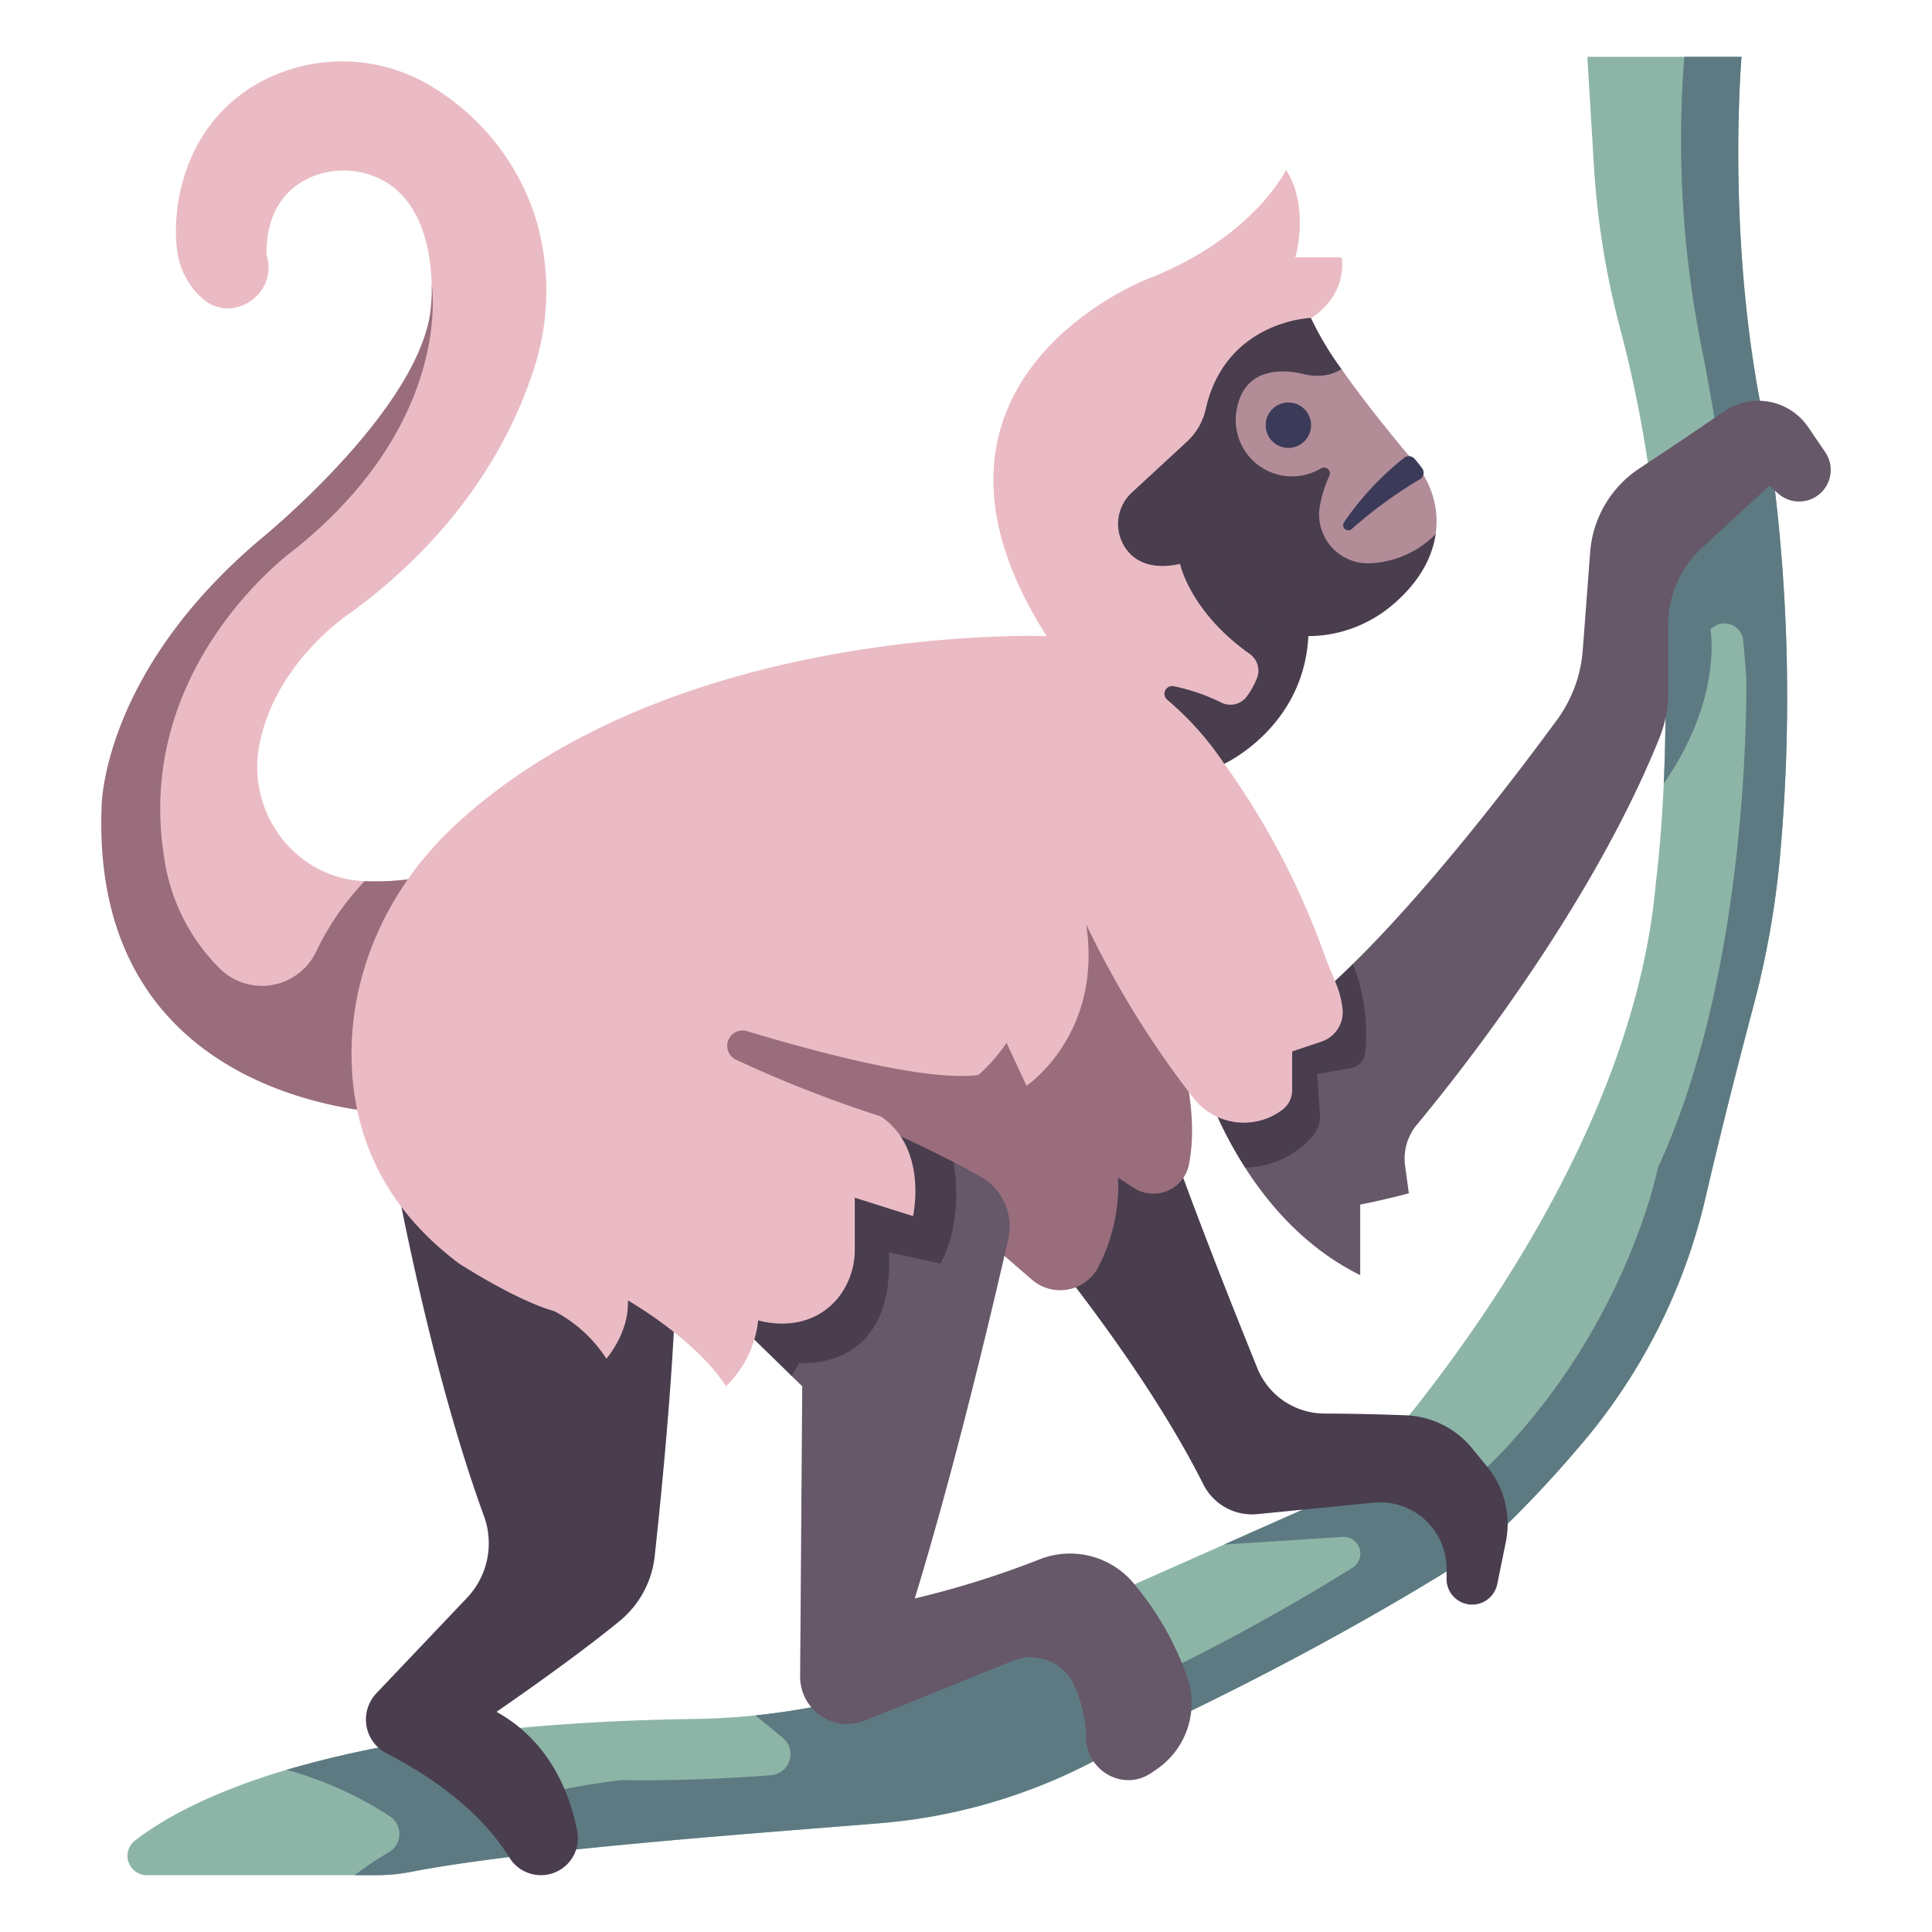 <svg id="Flat" height="512" viewBox="0 0 340 340" width="512" xmlns="http://www.w3.org/2000/svg"><path d="m70.171 192.984s-52.435 2.366-50.54-51.443c0 0-.158-21.585 28.262-45.458 23.513-22.727 28.774-35.96 28.07-46.092-.151-5.891-1.783-16.626-11.386-19.385a14.5 14.5 0 0 0 -10.051.659c-3.568 1.642-7.713 5.322-7.627 13.551l.056.187c1.976 6.614-5.836 12.079-11.151 7.675a12.951 12.951 0 0 1 -1.362-1.31 13.667 13.667 0 0 1 -3.236-7.1c-.933-6.041.222-20.982 13.276-29.059a30.306 30.306 0 0 1 32.466.631 41.7 41.7 0 0 1 17.178 22.123 44.306 44.306 0 0 1 -.355 27.523c-3.616 11.007-12.1 27.679-31.9 42.233 0 0-13.458 8.57-16.251 23.537-2.155 11.54 5.929 22.724 17.622 23.757a45.815 45.815 0 0 0 16.4-1.926z" fill="#eabbc4"/><path d="m79.638 153.087a46.88 46.88 0 0 1 -15.46 1.984 47.846 47.846 0 0 0 -8.49 12.288 10.563 10.563 0 0 1 -16.956 3.146 34.352 34.352 0 0 1 -9.857-19.7c-5.391-33.966 23.138-54.245 23.138-54.245 27.987-22.604 23.949-46.569 23.949-46.569a32.032 32.032 0 0 1 -.114 3.919c-1.515 17.81-29.748 40.757-29.748 40.757-28.424 23.873-28.229 47.533-28.229 47.533-1.895 53.809 52.672 53.809 52.672 53.809z" fill="#996d7b"/><path d="m306.486 10s-3.016 34.529 4.738 67.7a310.449 310.449 0 0 1 2 73.339 158.436 158.436 0 0 1 -4.687 26.18c-2.154 8.1-5.311 20.319-8.369 33.464a102.765 102.765 0 0 1 -22.43 44.117 202.844 202.844 0 0 1 -17.346 18.04s-21.281 14.22-54.792 30.16l-12.789 6.769a98.143 98.143 0 0 1 -37.829 11.078c-20 1.651-62.421 4.62-82.639 8.571a31.788 31.788 0 0 1 -6.113.582h-40.4a3.4 3.4 0 0 1 -2.079-6.085c10.137-7.826 36.141-20.524 98.63-21.411a121.5 121.5 0 0 0 47.569-10.494l66.429-29.5s50.293-51.694 55.032-107.265c0 0 6.588-48.676-6.212-97.113a147.115 147.115 0 0 1 -4.684-28.735l-1.169-19.397z" fill="#8db5a7"/><path d="m311.224 77.7c-7.754-33.17-4.738-67.7-4.738-67.7h-10.073a186.282 186.282 0 0 0 2.852 50.231c1.626 8.12 2.952 16.057 4.026 23.351l-11.83 9.171a300.359 300.359 0 0 1 1.328 45.161c10.522-15.229 8.22-27.172 8.22-27.172l.423-.332a3.312 3.312 0 0 1 5.341 2.311c.373 4.1.531 6.459.531 6.459s1.072 50.417-15.541 86.3c0 0-6.444 33.258-35.859 57.982l-.369-2.089-6.253-4.737-8.3.8c-2.866 3.273-4.611 5.066-4.611 5.066l-20.954 9.307 20.954-1.343h.033a2.938 2.938 0 0 1 1.605 5.434 370.267 370.267 0 0 1 -38.053 20.7l-.416-2.832s-7.707-6.54-11.687-9.719l-17.911 7.955a121.926 121.926 0 0 1 -37.014 9.868l4.822 3.946a3.721 3.721 0 0 1 -2.061 6.589c-15.029 1.163-26.137.859-26.137.859a120.4 120.4 0 0 0 -19.277 3.769 74.877 74.877 0 0 0 -12.02-11.412 192.532 192.532 0 0 0 -27.817 5.831 64.666 64.666 0 0 1 18.19 8.2 3.718 3.718 0 0 1 -.152 6.285 59.92 59.92 0 0 0 -6.076 4.061h3.83a32.262 32.262 0 0 0 6.177-.6c1.849-.36 3.884-.712 6.068-1.056.358-.056.73-.112 1.095-.167s.709-.11 1.073-.163c.393-.059.8-.117 1.2-.174.352-.051.7-.1 1.059-.152l1.256-.174c.358-.049.717-.1 1.08-.146l1.314-.174 1.073-.138q.692-.089 1.393-.176l1.052-.13 1.474-.178.971-.115c.537-.063 1.073-.126 1.616-.188.253-.03.51-.058.764-.087l1.844-.208c20.383-2.255 44.56-4 58.241-5.132a98.064 98.064 0 0 0 31.759-8.134l.5-.227c.669-.3 1.338-.605 2-.927.3-.147.6-.288.9-.435.895-.439 1.786-.888 2.669-1.355l12.792-6.764c18.492-8.794 33.249-17.059 42.772-22.705h.008c2.115-1.254 3.969-2.377 5.55-3.349l.031-.019 1.075-.664.088-.055.924-.576.126-.078.8-.5.12-.076.754-.477c1.661-1.057 2.543-1.645 2.543-1.645a202.842 202.842 0 0 0 17.336-18.027 102.81 102.81 0 0 0 22.436-44.138c3.058-13.147 6.215-25.371 8.37-33.468a158.481 158.481 0 0 0 4.686-26.184 310.449 310.449 0 0 0 -1.995-73.339z" fill="#5d7a82"/><path d="m175.3 209.336s23.812 26.722 36.438 51.828a9.593 9.593 0 0 0 9.5 5.3l20.5-2.019a11.689 11.689 0 0 1 8.545 2.585 11.687 11.687 0 0 1 4.286 9.045v1.8a4.507 4.507 0 0 0 5.034 4.476 4.507 4.507 0 0 0 3.888-3.572l1.509-7.397a15.89 15.89 0 0 0 -3.276-13.26l-2.661-3.248a15.872 15.872 0 0 0 -11.692-5.808c-4.009-.148-9.2-.294-14.284-.305a12.783 12.783 0 0 1 -11.828-8.013c-4.718-11.728-23.2-57.054-27.471-80.477l-3.665-7.184s-44.013 44.255-44.257 44.864 29.434 11.385 29.434 11.385z" fill="#493d4e"/><path d="m205.6 178.914s6.057 14.467 3.595 26.187a6.369 6.369 0 0 1 -9.721 3.918l-2.712-1.767a31.2 31.2 0 0 1 -3.583 15.931 7.581 7.581 0 0 1 -11.591 2.008l-11.136-9.634-22.407-16.116 2.8-12.417 44.155-33.937z" fill="#996d7b"/><path d="m212.1 186.736 7.019 18.748c4.462 6.97 11 14.349 20.255 18.915v-12.419s3.2-.569 8.56-1.98l-.661-4.847a9.331 9.331 0 0 1 2.073-7.223c7.745-9.325 30.657-38.264 42.666-68.011a21.424 21.424 0 0 0 1.555-8.021v-11.926a18.421 18.421 0 0 1 5.933-13.543l11.874-10.946 1.567 1.383a5.561 5.561 0 0 0 9.083-2.866 5.562 5.562 0 0 0 -.813-4.431l-3-4.4a10.618 10.618 0 0 0 -14.774-2.782c-4.406 3.018-9.866 6.72-14.892 10.023a19.391 19.391 0 0 0 -8.7 14.747l-1.307 17.278a23.747 23.747 0 0 1 -4.531 12.25c-7 9.543-21.983 29.275-35.934 42.961 0 0-3.556 6.541-5.972 8.533z" fill="#665769"/><path d="m68.5 201.037s6.324 37.438 16.667 65.75a13.962 13.962 0 0 1 -2.988 14.413l-15.92 16.767a6.713 6.713 0 0 0 1.771 10.6c6.808 3.479 16.155 9.509 21.626 18.353a6.506 6.506 0 0 0 5.533 3.08 6.513 6.513 0 0 0 6.4-7.747c-1.28-6.572-4.771-15.746-14.209-21 0 0 13.454-9.215 21.726-16.033a17.106 17.106 0 0 0 6.109-11.356c1.23-11.262 3.62-35.158 3.846-52.725z" fill="#493d4e"/><path d="m153.243 200 14.562 4.5c1.6.829 3.219 1.7 4.769 2.576a10.054 10.054 0 0 1 4.865 10.983c-2.894 12.683-9.455 40.426-16.462 63.25a164.716 164.716 0 0 0 21.789-6.812 14.578 14.578 0 0 1 16.818 4.236 53.15 53.15 0 0 1 9.408 16.553 14.1 14.1 0 0 1 -5.041 15.79q-.727.537-1.54 1.059c-4.825 3.088-11.078-.468-11.268-6.194a24.312 24.312 0 0 0 -2.174-9.56 8.39 8.39 0 0 0 -10.738-4.1l-26 10.5a8.31 8.31 0 0 1 -11.421-7.706l.371-51.11-1.9-1.849-13.41-15.734z" fill="#665769"/><path d="m238.078 169.642c-2.539 2.49-5.043 4.782-7.458 6.774l-19.758 11.008a69.886 69.886 0 0 0 8.258 18.057 16.172 16.172 0 0 0 11.905-5.552 5.5 5.5 0 0 0 1.268-3.92l-.51-6.99 5.939-1.054a3.052 3.052 0 0 0 2.508-2.663 32.844 32.844 0 0 0 -2.152-15.66z" fill="#493d4e"/><path d="m156.434 220.4 9.045 1.959s4.163-6.515 2.326-17.857c-7.029-3.636-13.819-6.546-13.819-6.546l-29.453 29.783 14.752 14.378 1.423-2.273s16.782 1.804 15.726-19.444z" fill="#493d4e"/><path d="m232.722 167.045a135.392 135.392 0 0 0 -17.269-32.631 34.482 34.482 0 0 0 14.031-31.029l1.216-47.437s6.212-3.449 5.414-10.634h-8.183s2.594-8.781-1.6-15.368c0 0-5.755 11.919-24.349 19.16 0 0-46.5 17.764-17.763 62.839 0 0-65.726-2.558-104.282 33.416-10.962 10.228-17.816 24.26-18.068 39.25-.2 12.119 3.731 26.389 18.943 37.765 0 0 9.984 6.476 16.729 8.364a24.4 24.4 0 0 1 9.174 8.365s4.047-4.587 3.778-10.253c0 0 11.872 6.745 17.268 15.109a18.972 18.972 0 0 0 5.666-11.6s8.448 2.755 13.981-3.857a13.524 13.524 0 0 0 3.018-8.7v-9.027l10.253 3.238s2.7-11.872-5.666-17.538l17.16-7.294a30.218 30.218 0 0 0 4.965-5.657l3.508 7.555s13.466-9 10.5-28.425a167.053 167.053 0 0 0 18.965 30.682 11.243 11.243 0 0 0 15.282 2.174l.2-.14a4.335 4.335 0 0 0 1.806-3.5v-6.829l5.161-1.736a5.471 5.471 0 0 0 3.7-5.834 16.29 16.29 0 0 0 -1.044-4.135c-.854-2.094-1.742-4.163-2.494-6.293z" fill="#eabbc4"/><path d="m229.484 103.385 1.216-47.437s6.212-3.449 5.414-10.634h-8.183s2.594-8.781-1.6-15.368c0 0-5.755 11.919-24.349 19.16 0 0-46.5 17.764-17.763 62.839 0 0 20.7 5.374 31.23 22.469a34.482 34.482 0 0 0 14.035-31.029z" fill="#eabbc4"/><path d="m207.672 99.235s1.714 8.367 12.233 15.828a3.6 3.6 0 0 1 1.313 4.252 14.033 14.033 0 0 1 -1.872 3.338 3.569 3.569 0 0 1 -4.438.973 35.061 35.061 0 0 0 -8.343-2.86 1.361 1.361 0 0 0 -1.158 2.372 53.816 53.816 0 0 1 10.046 11.276s18.887-8.634 14.031-31.029l.023-.9c-10.553-1.641-21.835-3.25-21.835-3.25z" fill="#493d4e"/><path d="m230.7 55.948s-14.956.458-18.5 15.987a11.129 11.129 0 0 1 -3.254 5.736l-9.684 8.94a7.527 7.527 0 0 0 -.032 11.175c1.743 1.5 4.4 2.342 8.446 1.449 0 0 9.545 14.317 25.155 12.56a23.146 23.146 0 0 0 12.472-5.549c3.113-2.687 6.56-6.8 7.355-12.256 0 0-1.549-7.345-3.147-10.044-1.318-1.154-4.066-3.323-4.663-4.794-3.133-3.753-8.765-14.2-8.765-14.2a54.865 54.865 0 0 1 -5.383-9.004z" fill="#493d4e"/><path d="m250.552 83.668a26.822 26.822 0 0 0 -2.969-3.9c-3.134-3.754-7.767-9.482-11.5-14.818a7.584 7.584 0 0 1 -3.154 1.121 9.9 9.9 0 0 1 -3.62-.258c-2.736-.662-10.376-1.731-11.706 6.484-.017.1-.033.2-.047.306a9.907 9.907 0 0 0 14.364 10.126q.293-.148.586-.311a1.019 1.019 0 0 1 1.438 1.3 22.363 22.363 0 0 0 -1.7 5.514 8.59 8.59 0 0 0 9.449 9.851 17.027 17.027 0 0 0 10.955-5.095c.065-.446.118-.9.146-1.36a15.751 15.751 0 0 0 -2.242-8.96z" fill="#b28d98"/><path d="m172.17 189.175c-8.523 1.15-26.481-3.429-40.708-7.707a2.7 2.7 0 0 0 -1.925 5.031 218.657 218.657 0 0 0 25.476 9.974 29.3 29.3 0 0 0 17.157-7.298z" fill="#996d7b"/><g fill="#3b3b59"><path d="m249.41 81.3-.459-.545a1.32 1.32 0 0 0 -1.841-.185 51.436 51.436 0 0 0 -10.573 11.33.908.908 0 0 0 1.347 1.2 78.221 78.221 0 0 1 11.969-8.737 1.331 1.331 0 0 0 .439-1.918q-.416-.588-.882-1.145z"/><circle cx="226.73" cy="74.83" r="4"/></g></svg>